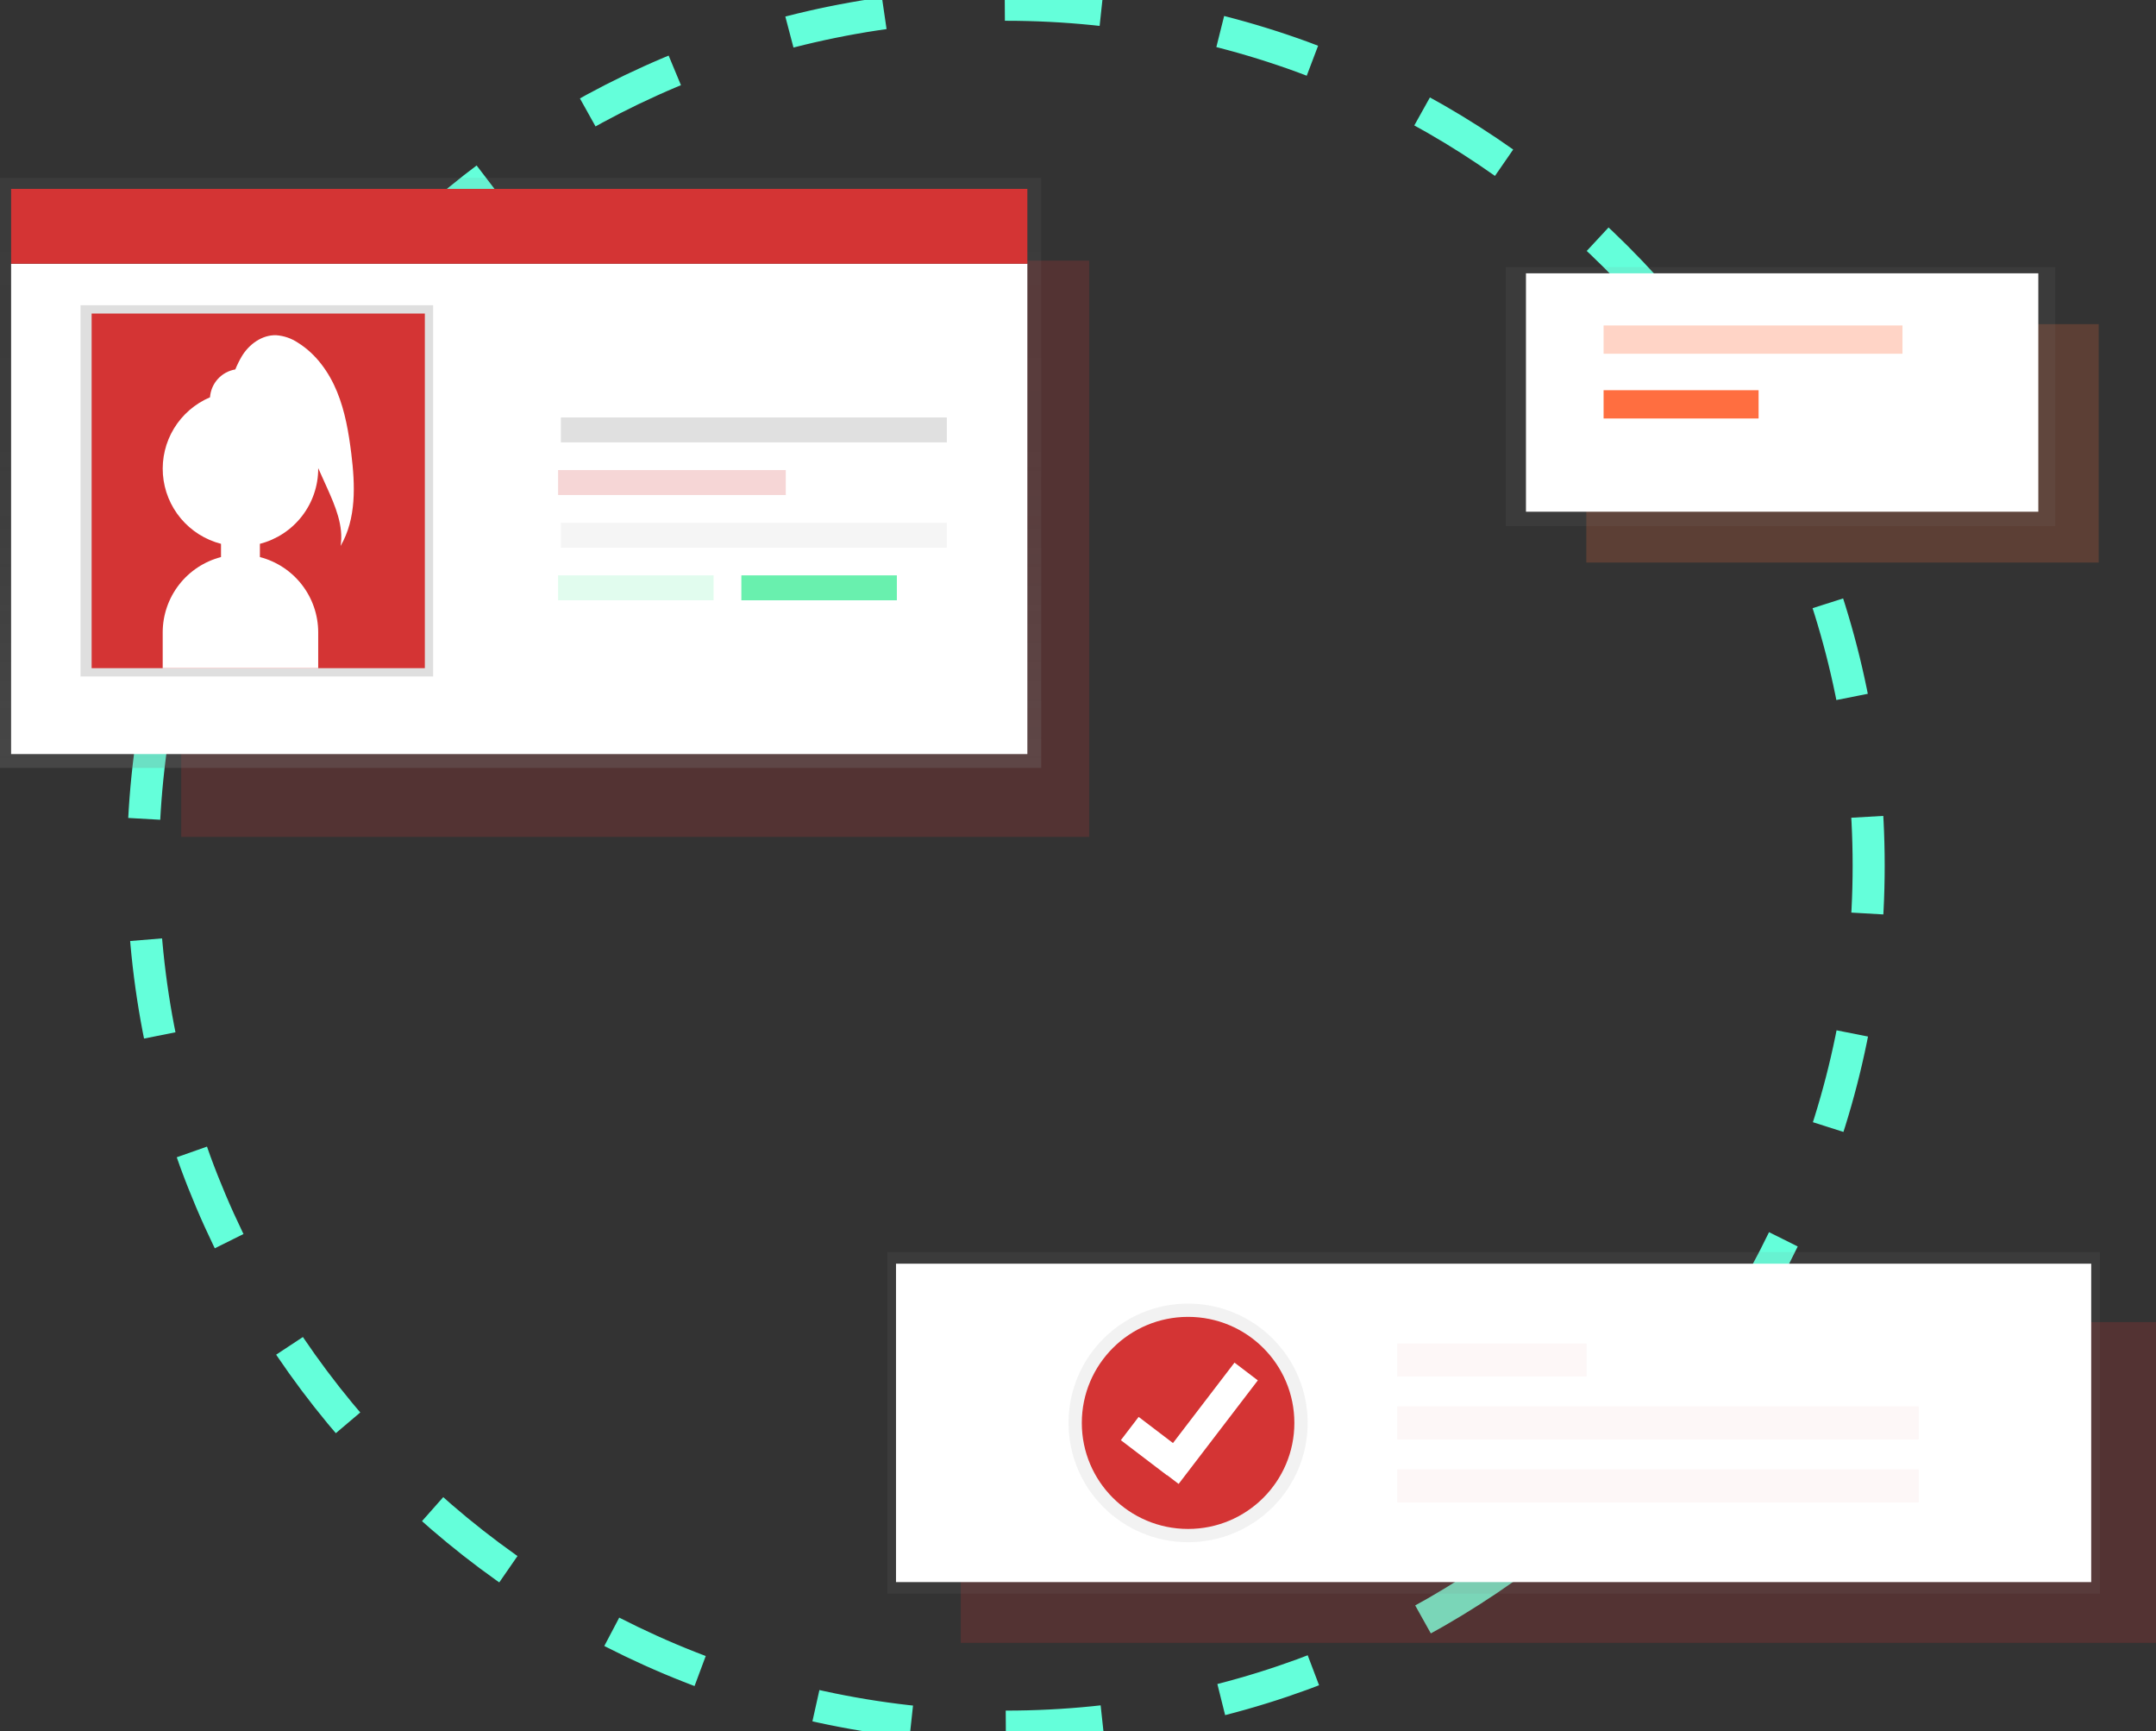<svg width="269" height="216" viewBox="0 0 269 216" fill="none" xmlns="http://www.w3.org/2000/svg">
<rect x="0" y="0" width="269" height="216" fill="#333333" stroke="none"/>
<g clip-path="url(#clip0)">
<path d="M125.495 215.408C184.951 215.408 233.15 167.32 233.15 108C233.15 48.68 184.951 0.592 125.495 0.592C66.038 0.592 17.839 48.68 17.839 108C17.839 167.32 66.038 215.408 125.495 215.408Z" stroke="#64FFDA" stroke-width="4" stroke-miterlimit="10" stroke-dasharray="12.07 15.09"/>
<path opacity="0.2" d="M135.895 32.515H22.611V104.408H135.895V32.515Z" fill="#D43434"/>
<path d="M129.913 22.18H0V95.8H129.913V22.18Z" fill="url(#paint0_linear)"/>
<path d="M128.182 32.897H1.385V94.075H128.182V32.897Z" fill="white"/>
<path d="M54.044 38.081H10.048V84.397H54.044V38.081Z" fill="url(#paint1_linear)"/>
<path d="M53.006 39.117H11.433V83.358H53.006V39.117Z" fill="#D43434"/>
<path d="M43.83 56.586C43.504 53.959 43.056 51.316 42.051 48.866C41.046 46.416 39.423 44.15 37.169 42.753C36.366 42.214 35.436 41.893 34.471 41.821C32.691 41.759 31.075 42.946 30.164 44.458C29.857 44.98 29.588 45.525 29.361 46.088C28.52 46.23 27.751 46.651 27.178 47.281C26.606 47.912 26.262 48.716 26.202 49.565C24.338 50.357 22.769 51.712 21.715 53.439C20.662 55.166 20.177 57.179 20.328 59.195C20.48 61.211 21.26 63.13 22.56 64.681C23.86 66.232 25.613 67.338 27.575 67.845V69.496C25.496 70.038 23.656 71.251 22.34 72.946C21.024 74.641 20.307 76.723 20.3 78.867V83.361H39.702V78.867C39.696 76.723 38.978 74.641 37.663 72.946C36.347 71.251 34.506 70.038 32.427 69.496V67.845C34.51 67.308 36.354 66.095 37.671 64.399C38.988 62.702 39.702 60.617 39.702 58.471C39.702 58.447 39.702 58.426 39.702 58.403L40.794 60.826C41.831 63.134 42.896 65.614 42.493 68.111C44.48 64.714 44.314 60.498 43.83 56.586Z" fill="white"/>
<path d="M128.182 23.565H1.385V32.897H128.182V23.565Z" fill="#D43434"/>
<path d="M118.134 52.08H69.979V55.19H118.134V52.08Z" fill="#E0E0E0"/>
<path d="M118.134 65.214H69.979V68.324H118.134V65.214Z" fill="#F5F5F5"/>
<path opacity="0.2" d="M98.041 58.645H69.632V61.755H98.041V58.645Z" fill="#D43434"/>
<path opacity="0.2" d="M89.034 71.78H69.632V74.89H89.034V71.78Z" fill="#69F0AE"/>
<path d="M111.9 71.78H92.498V74.89H111.9V71.78Z" fill="#69F0AE"/>
<path opacity="0.2" d="M261.847 40.439H197.92V70.182H261.847V40.439Z" fill="#FF6E40"/>
<path d="M256.419 33.329H187.87V65.637H256.419V33.329Z" fill="url(#paint2_linear)"/>
<path d="M254.317 34.098H190.391V63.841H254.317V34.098Z" fill="white"/>
<path opacity="0.3" d="M237.368 40.602H200.077V44.132H237.368V40.602Z" fill="#FF6E40"/>
<path d="M219.416 48.68H200.077V52.21H219.416V48.68Z" fill="#FF6E40"/>
<path opacity="0.2" d="M269 164.941H119.875V204.96H269V164.941Z" fill="#D43434"/>
<path d="M262.004 156.209H110.707V198.821H262.004V156.209Z" fill="url(#paint3_linear)"/>
<path d="M260.918 157.653H111.793V197.377H260.918V157.653Z" fill="white"/>
<path d="M148.236 192.4C156.474 192.4 163.153 185.736 163.153 177.516C163.153 169.297 156.474 162.633 148.236 162.633C139.997 162.633 133.318 169.297 133.318 177.516C133.318 185.736 139.997 192.4 148.236 192.4Z" fill="url(#paint4_linear)"/>
<path d="M148.236 190.746C155.559 190.746 161.495 184.823 161.495 177.516C161.495 170.21 155.559 164.287 148.236 164.287C140.913 164.287 134.976 170.21 134.976 177.516C134.976 184.823 140.913 190.746 148.236 190.746Z" fill="#D43434"/>
<g opacity="0.2">
<path opacity="0.2" d="M197.959 167.595H174.34V171.729H197.959V167.595Z" fill="#D43434"/>
<path opacity="0.2" d="M239.393 175.448H174.34V179.582H239.393V175.448Z" fill="#D43434"/>
<path opacity="0.2" d="M239.393 183.304H174.34V187.438H239.393V183.304Z" fill="#D43434"/>
</g>
<path d="M156.937 172.211L154.025 169.995L146.35 180.029L142.067 176.768L139.846 179.671L145.587 184.044L145.602 184.023L147.055 185.13L156.937 172.211Z" fill="white"/>
</g>
<defs>
<linearGradient id="paint0_linear" x1="64.955" y1="95.803" x2="64.955" y2="22.18" gradientUnits="userSpaceOnUse">
<stop stop-color="#808080" stop-opacity="0.25"/>
<stop offset="0.54" stop-color="#808080" stop-opacity="0.12"/>
<stop offset="1" stop-color="#808080" stop-opacity="0.1"/>
</linearGradient>
<linearGradient id="paint1_linear" x1="1500.65" y1="9623.58" x2="8027.53" y2="9623.58" gradientUnits="userSpaceOnUse">
<stop stop-color="#808080" stop-opacity="0.25"/>
<stop offset="0.54" stop-color="#808080" stop-opacity="0.12"/>
<stop offset="1" stop-color="#808080" stop-opacity="0.1"/>
</linearGradient>
<linearGradient id="paint2_linear" x1="51534.4" y1="7200.27" x2="51534.4" y2="3672.53" gradientUnits="userSpaceOnUse">
<stop stop-color="#808080" stop-opacity="0.25"/>
<stop offset="0.54" stop-color="#808080" stop-opacity="0.12"/>
<stop offset="1" stop-color="#808080" stop-opacity="0.1"/>
</linearGradient>
<linearGradient id="paint3_linear" x1="95179.3" y1="28788.8" x2="95179.3" y2="22651.9" gradientUnits="userSpaceOnUse">
<stop stop-color="#808080" stop-opacity="0.25"/>
<stop offset="0.54" stop-color="#808080" stop-opacity="0.12"/>
<stop offset="1" stop-color="#808080" stop-opacity="0.1"/>
</linearGradient>
<linearGradient id="paint4_linear" x1="15045.8" y1="19518" x2="15045.8" y2="16523.5" gradientUnits="userSpaceOnUse">
<stop stop-color="#808080" stop-opacity="0.25"/>
<stop offset="0.54" stop-color="#808080" stop-opacity="0.12"/>
<stop offset="1" stop-color="#808080" stop-opacity="0.1"/>
</linearGradient>
<clipPath id="clip0">
<rect width="269" height="216" fill="white"/>
</clipPath>
</defs>
</svg>
